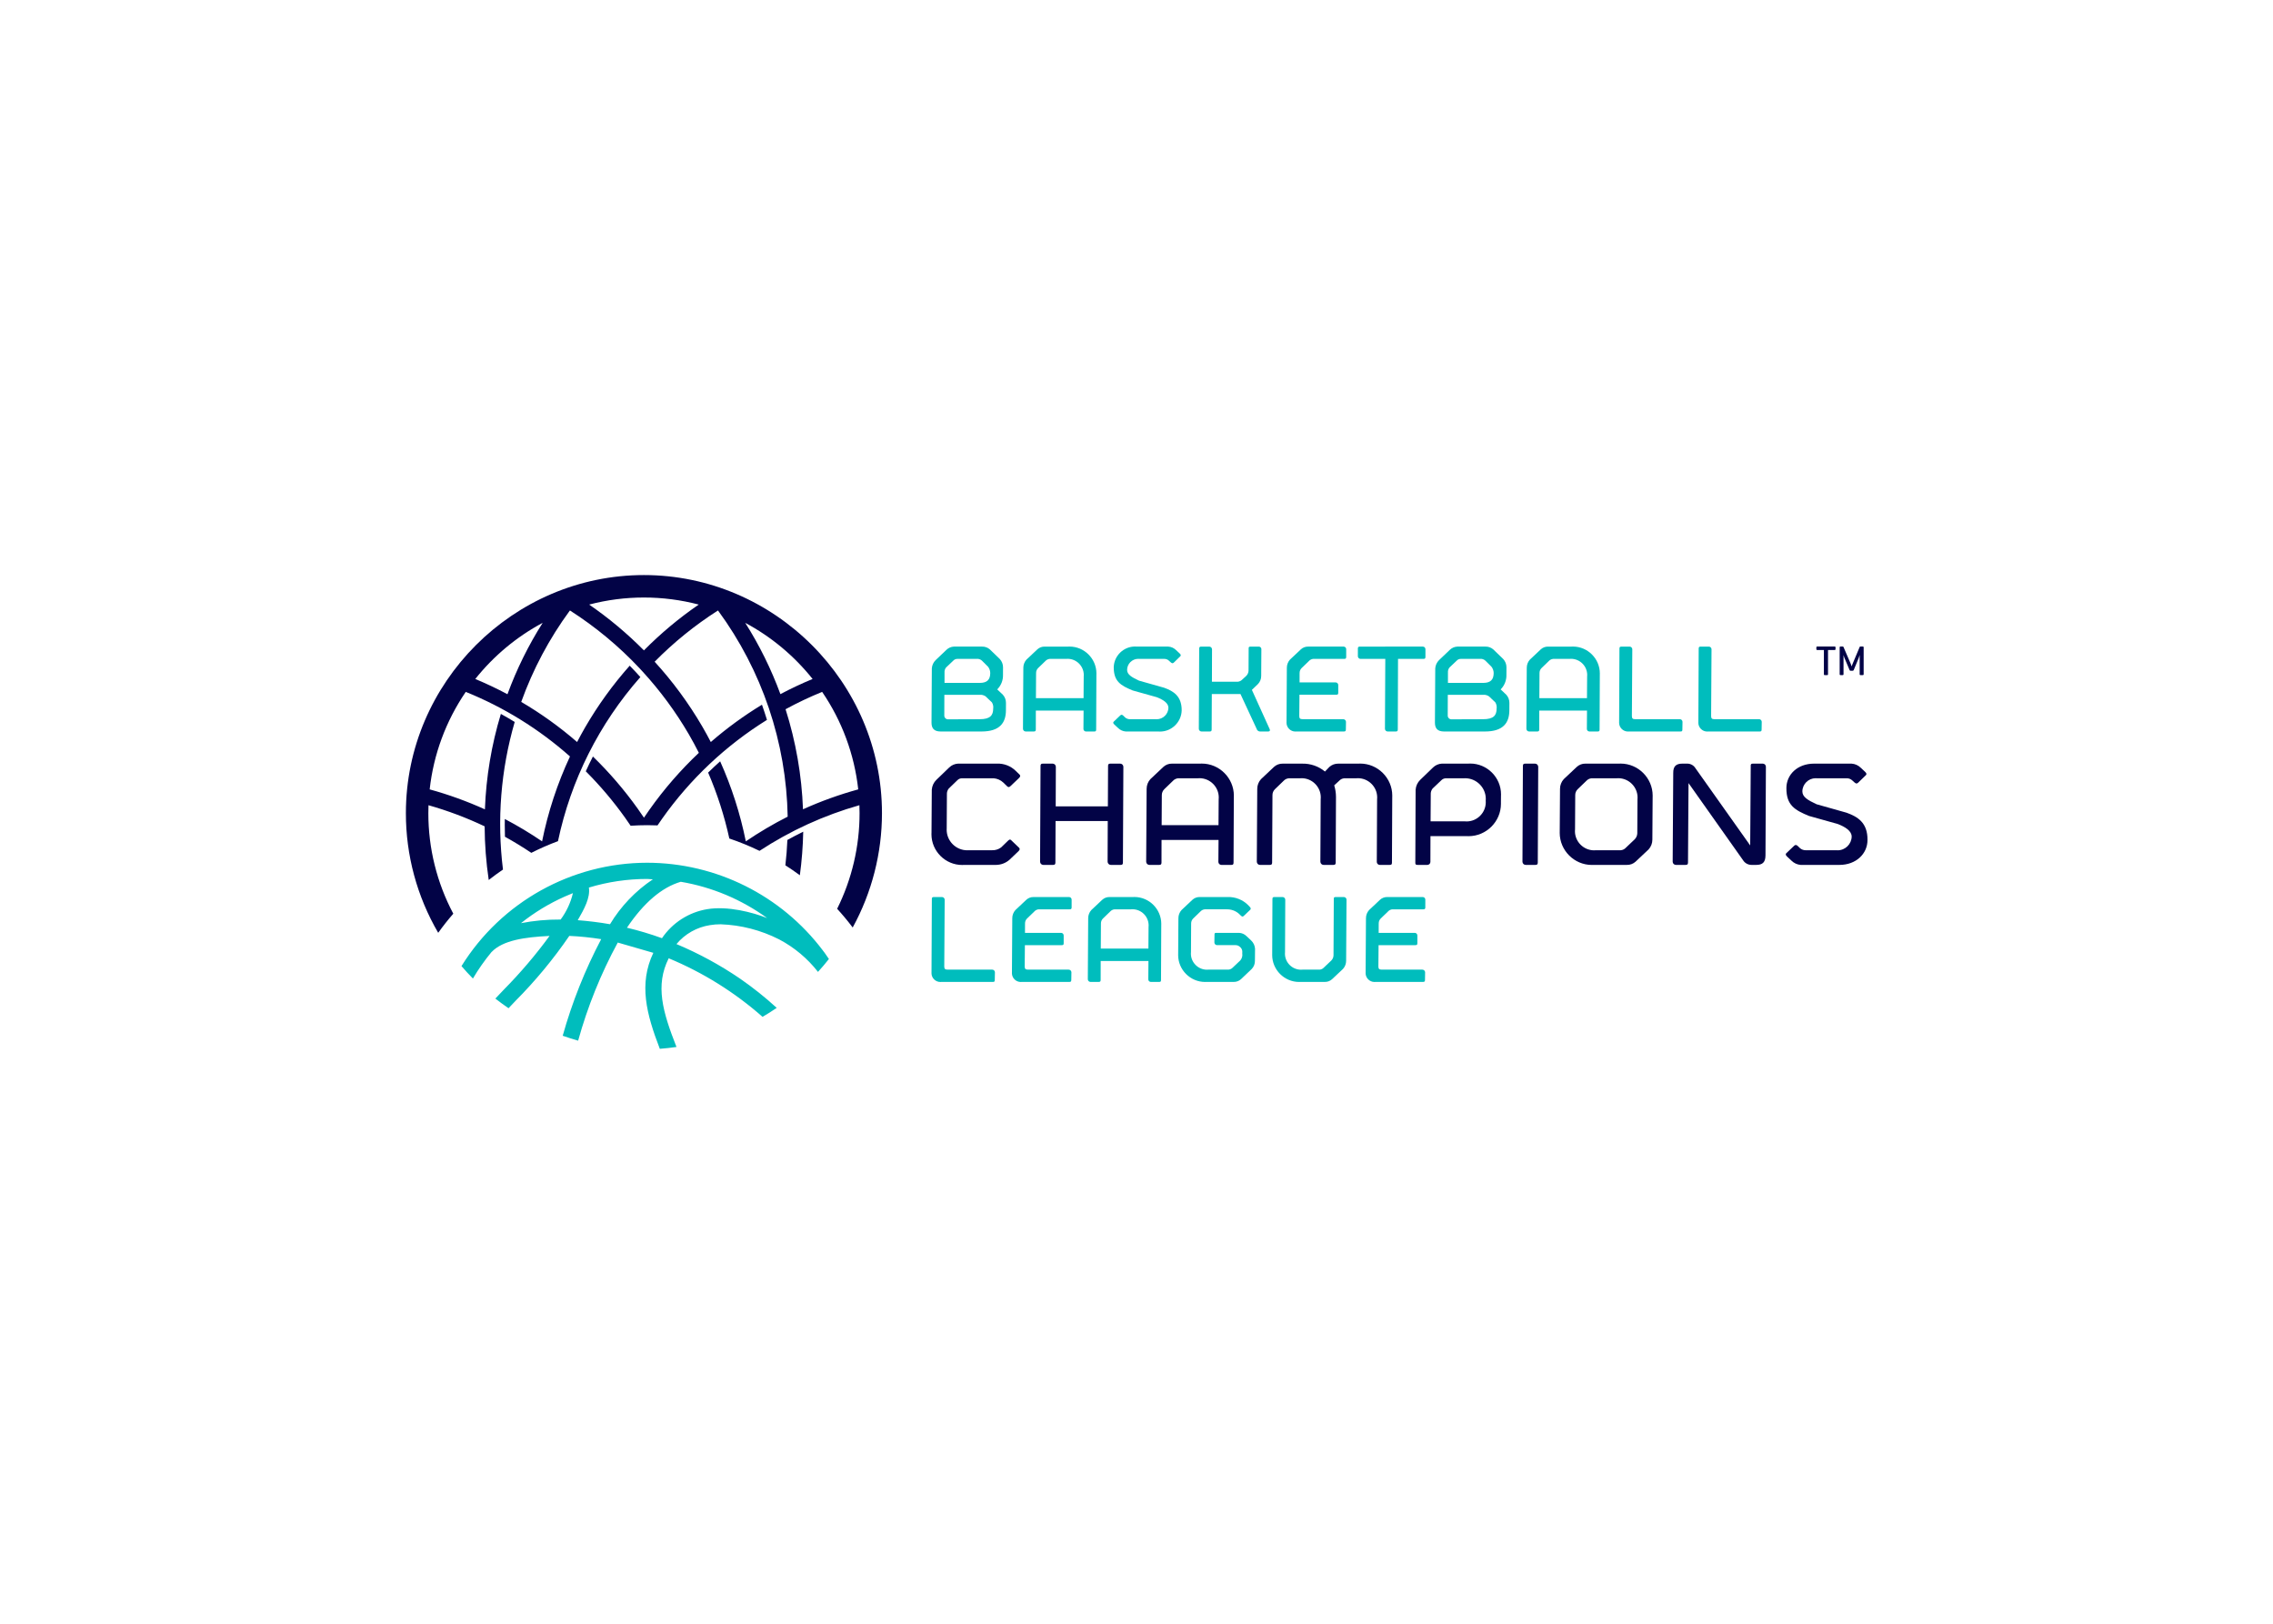 <svg clip-rule="evenodd" fill-rule="evenodd" stroke-linejoin="round" stroke-miterlimit="2" viewBox="0 0 560 400" xmlns="http://www.w3.org/2000/svg"><g fill-rule="nonzero" transform="matrix(1.454 0 0 1.454 99.999 141.665)"><g fill="#00bdbd"><path d="m70.661 63.612c-7.042-9.346-18.082-14.859-29.783-14.874-12.792.014-24.706 6.645-31.457 17.51.621.726 1.267 1.429 1.937 2.108.93-1.578 1.984-3.079 3.152-4.49l.036-.027c1.893-1.955 5.542-2.496 9.798-2.701-2.358 3.226-4.952 6.273-7.762 9.115-.481.503-.955 1.003-1.422 1.5.728.569 1.472 1.114 2.232 1.634.384-.406.774-.817 1.176-1.239 3.368-3.388 6.421-7.074 9.121-11.015 1.81.081 3.614.265 5.403.551-2.744 5.21-4.929 10.696-6.52 16.366.861.306 1.733.583 2.616.832 1.6-5.778 3.852-11.355 6.714-16.623l6.025 1.742c-2.502 5.27-1.182 10.336 1.099 16.261.939-.07 1.88-.174 2.824-.312-2.364-6.012-3.625-10.426-1.318-15.025 5.811 2.41 11.184 5.762 15.902 9.923.821-.48 1.621-.988 2.399-1.524-1.949-1.784-4.016-3.433-6.189-4.936-3.391-2.316-7.007-4.283-10.794-5.87 1.433-1.723 3.448-2.864 5.663-3.208.598-.1 1.204-.149 1.811-.147 3.456.119 6.845.994 9.927 2.563 2.558 1.348 4.8 3.224 6.578 5.504.642-.706 1.258-1.434 1.85-2.183-.532-.822-1.006-1.425-1.018-1.435m-44.439-5.252h-.117c-2.217-.014-4.43.192-6.606.615 2.275-1.815 4.772-3.331 7.431-4.513.448-.2.907-.393 1.372-.577-.383 1.617-1.091 3.14-2.08 4.475m8.364.792c-1.783-.316-3.774-.555-5.466-.682 1.1-1.901 2.145-3.803 1.889-5.527 3.2-.968 6.525-1.46 9.868-1.459.192 0 .783.056.973.06-2.951 1.971-5.432 4.569-7.264 7.608m16.471-2.549c-3.12.518-5.894 2.298-7.666 4.918-1.942-.706-3.923-1.298-5.933-1.775 2.843-4.228 5.906-6.843 9.118-7.784 5.289.893 10.3 2.999 14.639 6.152-2.474-.99-6.707-2.084-10.158-1.511"/><path d="m89.12 54.889c.002-.26.076-.34.345-.34h1.369.002c.252 0 .459.208.459.46v.001l-.071 11.317c.01.36.116.521.551.521h7.553.022c.245 0 .448.197.456.441l-.024 1.322c-.003.26-.077.32-.327.32h-8.737c-.053.006-.107.009-.161.009-.822 0-1.499-.676-1.499-1.499 0-.037.002-.074.004-.111z"/><path d="m112.349 54.549h.02c.239 0 .436.197.436.436v.004 1.323c-.006.26-.099.32-.349.32h-5.271c-.267.035-.514.163-.697.361l-1.223 1.182c-.235.224-.365.537-.357.861l-.006 1.583h6.079c.012-.001.023-.001.035-.001.242 0 .441.199.441.441v1.322c-.004.261-.077.321-.348.321h-6.224l-.032 3.625c.009.36.115.521.55.521h6.89c.25-.005.462.192.476.441l-.022 1.322c-.003.26-.098.32-.346.32h-8.052c-.054.006-.109.009-.163.009-.823 0-1.5-.677-1.5-1.5 0-.036.001-.073.004-.11l.058-9.196c-.002-.511.188-1.004.532-1.382l1.852-1.742c.332-.305.769-.47 1.22-.461z"/><path d="m123.198 54.549c.082-.004.164-.007.246-.007 2.497 0 4.552 2.055 4.552 4.553 0 .06-.001.121-.004.181l-.04 9.315c-.006.26-.055.341-.324.341h-1.391c-.004 0-.007 0-.011 0-.237 0-.431-.194-.431-.431 0-.01 0-.02.001-.031l.025-3.084h-8.094l-.005 3.205c-.003.26-.077.341-.346.341h-1.369c-.001 0-.002 0-.003 0-.251 0-.457-.206-.457-.457 0-.001 0-.003 0-.005l.063-10.336c-.002-.51.187-1.003.531-1.381l1.853-1.743c.333-.305.77-.47 1.221-.461zm2.642 5.067c.009-.087.013-.175.013-.262 0-1.501-1.235-2.735-2.735-2.735-.091 0-.181.004-.271.013h-2.779c-.275.029-.53.157-.718.36l-1.225 1.183c-.233.225-.362.537-.354.861l-.026 4.247h8.07z"/><path d="m143.863 65.346c.012.513-.179 1.01-.532 1.382l-1.831 1.742c-.34.307-.784.472-1.242.461h-4.606c-.078.004-.156.006-.235.006-2.502 0-4.562-2.059-4.562-4.562 0-.057.001-.114.004-.171l.039-6.07c-.002-.51.188-1.004.532-1.382l1.85-1.742c.333-.305.771-.47 1.223-.461h4.75c1.298-.039 2.557.461 3.474 1.382l.244.261c.172.179.255.34.113.5l-1.136 1.082c-.184.16-.322.06-.491-.1l-.358-.341c-.557-.464-1.263-.713-1.988-.701h-3.755c-.276.029-.531.157-.718.36l-1.225 1.183c-.233.225-.362.537-.356.86l-.027 4.829c-.01.093-.015.186-.015.279 0 1.491 1.227 2.719 2.719 2.719.089 0 .179-.005.268-.014h3.404c.275-.029.53-.157.718-.361l1.245-1.181c.226-.255.356-.581.368-.922-.02-.172-.023-.346-.01-.52.012-.263-.076-.522-.248-.722l-.214-.201c-.196-.162-.444-.248-.698-.24h-3.092c-.008.001-.015.001-.023.001-.244 0-.448-.197-.455-.442l.02-1.341c-.015-.26.081-.3.33-.3h3.839c.465.02.906.212 1.238.539l.813.762c.381.364.613.857.65 1.382z"/><path d="m159.318 65.346c.001.511-.188 1.004-.531 1.382l-1.853 1.742c-.331.306-.769.471-1.22.461h-4.129c-.078.004-.156.006-.234.006-2.504 0-4.564-2.06-4.564-4.563 0-.057.001-.113.003-.17l.04-9.315c.004-.26.076-.34.346-.34h1.368.003c.252 0 .458.207.458.458v.003l-.041 8.854c-.009.094-.014.189-.014.283 0 1.489 1.225 2.715 2.715 2.715.09 0 .18-.005.269-.014h2.906c.276-.025.532-.154.716-.361l1.246-1.181c.23-.229.365-.537.377-.862l.048-9.555c-.019-.26.053-.34.323-.34h1.37.015c.245 0 .447.202.447.447 0 .005 0 .01-.001.014z"/><path d="m172.279 54.549h.019c.24 0 .438.197.438.438v.002l-.001 1.323c-.005.26-.1.32-.35.32h-5.271c-.267.035-.514.163-.697.361l-1.224 1.182c-.234.224-.362.537-.354.861l-.008 1.583h6.08c.011-.001.023-.001.035-.001.242 0 .441.199.441.441v1.322c-.004.261-.078.321-.349.321h-6.223l-.033 3.625c.011.36.116.521.551.521h6.889c.25-.005.463.191.477.441l-.02 1.322c-.006.26-.101.32-.349.32h-8.052c-.054.006-.108.009-.162.009-.823 0-1.5-.677-1.5-1.5 0-.037.001-.073.004-.11l.058-9.196c-.002-.511.188-1.004.532-1.382l1.852-1.742c.332-.305.769-.47 1.22-.461z"/><path d="m100.634 14.223c.348.377.543.87.547 1.382l-.005 1.282c.033.928-.323 1.828-.98 2.483l.956.902c.343.378.531.872.527 1.382l-.007 1.283c-.013 2.123-1.075 3.565-4.125 3.565h-6.949c-1.12 0-1.532-.56-1.536-1.483l.054-9.214c.038-.532.271-1.031.654-1.402l1.828-1.743c.339-.325.783-.517 1.251-.541h4.772c.478-.014.945.15 1.309.46zm-1.332 7.351-1.052-1.002c-.303-.227-.683-.328-1.059-.28h-5.951l-.01 3.486c0 .012-.001.023-.001.035 0 .345.284.628.628.628.016 0 .032-.001.048-.002l5.328-.02c1.763 0 2.275-.641 2.281-1.783.054-.368-.021-.743-.212-1.062m-7.78-5.909c-.187.239-.277.539-.254.841l-.001 1.763h5.953c1.266 0 1.791-.541 1.796-1.683-.008-.385-.14-.758-.377-1.062l-.966-.961c-.183-.195-.428-.322-.693-.361h-3.548c-.251-.002-.492.1-.665.281z"/><path d="m112.209 12.12c.082-.004.164-.007.246-.007 2.497 0 4.551 2.055 4.551 4.552 0 .06-.001.121-.004.181l-.04 9.316c-.004.259-.055.34-.326.34h-1.389c-.003 0-.007 0-.011 0-.236 0-.43-.194-.43-.43 0-.01.001-.021.001-.031l.024-3.085h-8.09l-.005 3.206c-.005.259-.078.34-.347.34h-1.369s-.001 0-.002 0c-.251 0-.457-.206-.457-.456 0-.002 0-.003 0-.005l.061-10.336c-.001-.511.188-1.004.531-1.382l1.852-1.743c.332-.304.769-.469 1.219-.46zm2.643 5.067c.008-.088.012-.175.012-.263 0-1.501-1.234-2.735-2.735-2.735-.09 0-.18.004-.269.013h-2.78c-.276.03-.531.158-.719.361l-1.223 1.182c-.234.225-.362.538-.355.862l-.026 4.246h8.07z"/><path d="m128.481 19.09c1.552.561 2.999 1.403 2.971 3.866-.062 1.971-1.701 3.559-3.673 3.559-.104 0-.207-.004-.31-.013h-5.498c-.493-.038-.957-.251-1.308-.601l-.621-.581c-.167-.16-.273-.321-.109-.481l1.135-1.082c.184-.16.342-.08.508.081l.312.301c.221.183.499.283.786.28h4.357c.062.006.124.009.186.009 1.077 0 1.969-.875 1.99-1.952-.01-.802-.899-1.362-1.974-1.783l-4.081-1.142c-2.047-.841-3.224-1.543-3.213-3.967.072-1.93 1.679-3.479 3.611-3.479.107 0 .214.005.32.014h5.311c.491.029.956.236 1.307.58l.621.581c.167.162.272.321.108.482l-1.112 1.082c-.204.18-.342.079-.532-.081l-.308-.28c-.215-.192-.497-.293-.786-.281h-4.191c-.065-.007-.13-.01-.195-.01-1.03 0-1.88.844-1.888 1.874.008.781.733 1.222 2.02 1.823z"/><path d="m144.926 17.107c.001.509-.198.999-.555 1.362l-1.023.982 3.004 6.631c.115.22.06.42-.23.42h-1.41c-.269-.01-.5-.199-.564-.46l-2.736-5.89h-4.855l-.025 6.01c-.006.259-.077.34-.348.34h-1.368c-.001 0-.002 0-.003 0-.251 0-.457-.206-.457-.457 0-.001 0-.002 0-.003l.063-13.582c.008-.24.077-.34.345-.34h1.37c.251.004.456.209.459.46l-.018 5.488h4.4c.279-.032.539-.159.736-.36l.715-.661c.223-.24.35-.554.355-.882l.018-3.705c-.014-.261.055-.34.326-.34h1.389.014c.234 0 .426.192.426.426 0 .011 0 .023-.001.034z"/><path d="m158.873 12.119h.021c.238 0 .435.196.435.434 0 .002-.001.004-.001.006v1.322c-.005.261-.099.321-.348.321h-5.269c-.267.035-.514.163-.698.361l-1.224 1.181c-.232.226-.361.538-.356.862l-.004 1.583h6.078c.012-.001.024-.001.035-.001.242 0 .44.199.44.44v.001 1.322c-.005.261-.078.321-.348.321h-6.223l-.031 3.625c.009.361.114.521.55.521h6.887c.251-.005.464.191.478.441l-.023 1.322c-.004.261-.099.321-.348.321h-8.049c-.053.006-.107.009-.161.009-.822 0-1.499-.677-1.499-1.499 0-.037.002-.075.004-.113l.055-9.195c-.001-.51.188-1.003.531-1.382l1.853-1.743c.332-.304.768-.468 1.219-.46z"/><path d="m172.299 12.119h.019c.24 0 .437.197.437.436v.004 1.322c-.006.261-.102.321-.35.321h-4.295l-.039 11.959c-.007.26-.078.341-.348.341h-1.369c-.001 0-.001 0-.002 0-.251 0-.458-.207-.458-.458 0-.001 0-.002 0-.003l.059-11.839h-4.17c-.007.001-.015.001-.022.001-.244 0-.447-.197-.455-.441l.002-1.322c.004-.262.099-.321.369-.321z"/><path d="m185.936 14.223c.347.377.542.87.547 1.382l-.007 1.282c.034.927-.321 1.828-.978 2.483l.956.902c.342.379.53.872.527 1.382l-.007 1.283c-.013 2.123-1.075 3.565-4.125 3.565h-6.949c-1.121 0-1.532-.56-1.537-1.483l.055-9.214c.038-.531.27-1.03.652-1.402l1.828-1.743c.339-.325.785-.517 1.254-.541h4.77c.479-.014.946.15 1.31.46zm-1.332 7.351-1.054-1.002c-.302-.227-.681-.328-1.056-.28h-5.951l-.01 3.486c0 .012-.001.024-.001.036 0 .344.283.627.627.627.016 0 .032-.001.048-.002l5.328-.02c1.763 0 2.275-.641 2.281-1.783.053-.368-.022-.743-.212-1.062m-7.779-5.909c-.187.238-.279.539-.256.841l-.001 1.763h5.954c1.266 0 1.791-.541 1.796-1.683-.008-.385-.14-.758-.377-1.062l-.966-.961c-.184-.195-.428-.322-.694-.361h-3.547c-.251-.003-.492.099-.665.281z"/><path d="m197.509 12.12c.082-.004.165-.007.247-.007 2.496 0 4.551 2.055 4.551 4.551 0 .061-.002.121-.004.182l-.039 9.316c-.005.259-.055.34-.326.34h-1.388c-.004 0-.009 0-.013 0-.235 0-.428-.193-.428-.428 0-.011 0-.022.001-.033l.023-3.085h-8.09l-.005 3.206c-.007.259-.077.34-.347.34h-1.369c-.001 0-.002 0-.003 0-.251 0-.457-.206-.457-.457 0-.001 0-.003 0-.004l.063-10.336c-.002-.511.187-1.004.53-1.382l1.852-1.743c.332-.305.769-.469 1.22-.46zm2.643 5.067c.009-.088.013-.176.013-.265 0-1.499-1.234-2.733-2.733-2.733-.09 0-.18.004-.27.013h-2.781c-.275.03-.53.158-.718.361l-1.224 1.182c-.233.225-.362.538-.355.862l-.026 4.246h8.069z"/><path d="m205.631 12.46c.006-.261.077-.34.348-.34h1.369.004c.249 0 .455.205.455.454v.006l-.069 11.318c.009.361.113.521.549.521h7.551c.007-.001.015-.001.023-.001.244 0 .447.197.454.442l-.022 1.322c-.004.261-.078.32-.327.32h-8.734c-.054.006-.108.008-.163.008-.821 0-1.498-.676-1.498-1.498 0-.037.002-.075.005-.112z"/><path d="m219.057 12.46c.005-.261.075-.34.346-.34h1.369.004c.249 0 .455.205.455.454v.006l-.068 11.318c.009.361.113.521.549.521h7.551c.007-.001.015-.001.023-.001.244 0 .447.197.454.442l-.022 1.322c-.005.261-.079.32-.327.32h-8.734c-.054.006-.109.009-.163.009-.822 0-1.499-.677-1.499-1.499 0-.037.002-.075.005-.112z"/></g><path d="m64.301 49.175c.839.533 1.656 1.094 2.453 1.684.332-2.448.523-4.912.572-7.381-.906.443-1.8.912-2.684 1.399-.062 1.439-.179 2.872-.341 4.298" fill="#020346"/><path d="m8.032 57.374c-2.782-5.247-4.234-11.098-4.227-17.037 0-.45.01-.897.026-1.342 3.264.926 6.445 2.122 9.511 3.577.016 3.042.248 6.08.694 9.089.784-.615 1.589-1.204 2.415-1.766-1.047-8.385-.371-16.895 1.988-25.009-.771-.471-1.553-.925-2.346-1.362-1.592 5.252-2.501 10.688-2.704 16.172-3.027-1.371-6.156-2.502-9.359-3.384.651-5.924 2.752-11.598 6.115-16.519 6.467 2.612 12.44 6.312 17.659 10.94-2.14 4.591-3.726 9.419-4.726 14.384-2.032-1.382-4.14-2.647-6.315-3.789-.005.338-.01.675-.01 1.013 0 .665.011 1.33.033 1.994 1.525.845 3.013 1.754 4.466 2.727 1.467-.744 2.976-1.404 4.519-1.976 2.172-10.318 6.982-19.898 13.96-27.803-.59-.655-1.19-1.3-1.807-1.929-2.866 3.226-5.4 6.732-7.562 10.466-.469.812-.919 1.637-1.351 2.468-2.941-2.551-6.11-4.827-9.467-6.798 1.983-5.521 4.752-10.727 8.223-15.457.019-.006.036-.013.053-.02 4.314 2.76 8.269 6.044 11.775 9.778.18.194.359.388.536.584 2.975 3.246 5.594 6.801 7.812 10.604.599 1.03 1.162 2.077 1.698 3.139-3.103 2.929-5.908 6.159-8.373 9.641-.318.446-.625.898-.929 1.35-.349-.519-.706-1.035-1.069-1.547-2.258-3.162-4.795-6.114-7.58-8.821-.422.826-.825 1.661-1.208 2.506 2.427 2.428 4.65 5.052 6.645 7.846.325.456.641.915.952 1.378.941-.06 1.889-.094 2.846-.094.572 0 1.142.014 1.71.036.256-.38.516-.757.782-1.132 4.743-6.712 10.784-12.406 17.765-16.745-.264-.863-.547-1.72-.847-2.571-3.063 1.86-5.963 3.975-8.669 6.323-.461-.889-.944-1.767-1.447-2.634-2.294-3.933-4.999-7.611-8.069-10.973 3.233-3.28 6.825-6.187 10.708-8.666.016.006.035.012.052.018 7.442 10.132 11.56 22.329 11.782 34.899-2.452 1.241-4.821 2.638-7.093 4.183-.941-4.667-2.4-9.215-4.349-13.558-.693.62-1.372 1.256-2.037 1.909 1.551 3.6 2.755 7.34 3.593 11.17 1.747.587 3.455 1.285 5.114 2.09 5.216-3.421 10.923-6.029 16.924-7.732.017.445.027.893.027 1.343.006 5.623-1.294 11.171-3.797 16.206.927 1.013 1.805 2.069 2.636 3.169 3.253-5.94 4.959-12.605 4.959-19.378 0-22.127-18.207-40.334-40.334-40.334s-40.334 18.207-40.334 40.334v.003c-.008 7.124 1.882 14.122 5.476 20.273.801-1.119 1.652-2.198 2.555-3.236m68.616-21.064c-3.204.879-6.333 2.007-9.36 3.375-.215-5.759-1.208-11.462-2.953-16.954 2.009-1.095 4.078-2.076 6.198-2.938 3.363 4.92 5.463 10.593 6.115 16.517m-7.733-18.706c-1.866.774-3.684 1.63-5.454 2.569-1.552-4.227-3.55-8.276-5.96-12.079 4.411 2.361 8.295 5.597 11.414 9.51m-28.576-13.8c3.132-.001 6.252.401 9.282 1.196-3.334 2.288-6.443 4.887-9.287 7.761-2.844-2.871-5.95-5.47-9.279-7.76 3.03-.796 6.15-1.199 9.284-1.197m-17.161 4.29c-2.414 3.807-4.413 7.862-5.965 12.094-1.77-.942-3.588-1.803-5.452-2.583 3.119-3.914 7.004-7.15 11.417-9.511" fill="#020346"/><path d="m94.639 49.105c-.127.01-.255.014-.382.014-2.855 0-5.203-2.349-5.203-5.203 0-.103.003-.205.009-.308l.047-7.241c.046-.634.323-1.23.779-1.673l2.182-2.103c.404-.388.935-.617 1.495-.645h6.563c1.198-.052 2.366.398 3.219 1.242l.661.646c.175.191.053.383-.142.574l-1.355 1.29c-.218.215-.377.31-.603.119l-.687-.669c-.441-.413-1.01-.666-1.612-.717h-5.325c-.306-.018-.606.095-.822.311l-1.483 1.434c-.219.278-.328.627-.307.98l-.033 5.759c-.005.077-.008.154-.008.231 0 1.911 1.572 3.483 3.482 3.483.081 0 .161-.003.241-.009h3.963c.553.022 1.098-.147 1.542-.478l1.133-1.1c.196-.192.374-.334.578-.119l1.346 1.29c.175.192.077.383-.142.597l-1.506 1.434c-.633.551-1.443.856-2.281.861z" fill="#020346"/><path d="m121.025 31.946h.005c.298 0 .542.245.542.542v.008l-.076 16.203c-.004.31-.089.406-.411.406h-1.636c-.001 0-.002 0-.003 0-.299 0-.545-.246-.545-.545 0-.001 0-.003 0-.004l.025-6.884h-8.842l-.028 7.027c-.006.31-.092.406-.413.406h-1.634c-.001 0-.003 0-.004 0-.299 0-.545-.246-.545-.545 0-.001 0-.003 0-.004l.077-16.204c.006-.31.091-.406.413-.406h1.635.004c.297 0 .542.245.542.542v.008l-.024 6.691h8.84l.03-6.835c.006-.31.092-.406.414-.406z" fill="#020346"/><path d="m134.567 31.946c.098-.005.196-.008.294-.008 2.98 0 5.433 2.453 5.433 5.433 0 .072-.002.143-.005.215l-.048 11.113c-.006.31-.066.406-.388.406h-1.66c-.004 0-.009 0-.014 0-.28 0-.511-.231-.511-.511 0-.013 0-.025.001-.038l.028-3.682h-9.658l-.008 3.825c-.005.31-.09.406-.413.406h-1.634c-.001 0-.002 0-.003 0-.299 0-.546-.246-.546-.545 0-.002 0-.003 0-.004l.077-12.332c-.002-.609.224-1.198.634-1.649l2.208-2.079c.398-.364.921-.561 1.459-.55zm3.154 6.046c.01-.104.015-.209.015-.314 0-1.79-1.473-3.263-3.263-3.263-.108 0-.216.005-.324.016h-3.318c-.328.036-.632.188-.857.43l-1.46 1.41c-.279.268-.433.641-.427 1.028l-.029 5.067h9.634z" fill="#020346"/><path d="m161.41 31.946c.098-.006.196-.008.294-.008 2.98 0 5.431 2.451 5.431 5.431 0 .073-.001.145-.004.218l-.049 11.112c-.005.31-.065.406-.387.406h-1.66c-.005 0-.011 0-.016 0-.279 0-.508-.229-.508-.508 0-.014.001-.027.002-.041l.051-10.564c.01-.104.015-.209.015-.314 0-1.79-1.473-3.263-3.264-3.263-.108 0-.216.005-.324.016h-2.004c-.33.03-.636.184-.857.43l-.833.765c.197.635.298 1.296.3 1.961l-.048 11.112c-.005.31-.091.406-.413.406h-1.635c-.001 0-.003 0-.004 0-.299 0-.545-.246-.545-.546 0-.001 0-.002 0-.003l.053-10.564c.011-.111.017-.221.017-.332 0-1.78-1.465-3.245-3.245-3.245-.106 0-.213.005-.319.016h-1.882c-.328.036-.632.188-.856.43l-1.461 1.411c-.28.268-.434.641-.425 1.028l-.058 11.399c-.005.31-.09.406-.412.406h-1.635c-.002 0-.003 0-.005 0-.298 0-.543-.245-.543-.543 0-.002 0-.004 0-.006l.075-12.332c-.002-.61.225-1.198.635-1.649l2.208-2.079c.398-.364.92-.561 1.459-.55h3.318c1.403-.032 2.772.443 3.853 1.339l.756-.789c.409-.361.938-.557 1.483-.55z" fill="#020346"/><path d="m179.979 31.946c.122-.008.245-.013.367-.013 2.862 0 5.217 2.356 5.217 5.218 0 .097-.002.194-.008.291l-.007 1.171c.001.047.002.093.002.139 0 3.01-2.476 5.486-5.486 5.486-.097 0-.194-.003-.291-.008h-6.165l-.011 4.325c.001.011.001.022.001.032 0 .285-.234.519-.518.519-.009 0-.017 0-.026-.001h-1.635c-.321 0-.384-.096-.378-.406l.05-12.332c.046-.634.324-1.23.78-1.673l2.181-2.103c.404-.387.935-.617 1.494-.645zm-.716 2.485h-2.996c-.308-.009-.605.112-.819.334l-1.487 1.411c-.222.285-.331.643-.305 1.003l-.029 4.542h5.744c.118.013.237.02.356.02 1.784 0 3.251-1.468 3.251-3.252 0-.086-.003-.172-.01-.258.01-.103.014-.207.014-.311 0-1.918-1.578-3.496-3.495-3.496-.075 0-.149.003-.224.007" fill="#020346"/><path d="m191.791 48.699c-.006.31-.093.406-.413.406h-1.635c-.002 0-.004 0-.006 0-.297 0-.541-.244-.541-.541 0-.003 0-.005 0-.008l.074-16.204c.006-.31.093-.406.414-.406h1.635.003c.298 0 .544.245.544.543v.007z" fill="#020346"/><path d="m211.206 44.827c.001.61-.225 1.199-.635 1.65l-2.209 2.079c-.398.363-.921.56-1.46.549h-5.67c-.093.005-.186.007-.279.007-2.988 0-5.446-2.458-5.446-5.445 0-.067.002-.135.004-.202l.048-7.241c-.002-.61.225-1.198.635-1.649l2.209-2.079c.397-.364.92-.561 1.458-.55h5.67c.098-.005.196-.008.294-.008 2.98 0 5.432 2.452 5.432 5.432 0 .072-.001.144-.004.216zm-2.521-6.835c.009-.1.014-.201.014-.301 0-1.796-1.478-3.275-3.275-3.275-.103 0-.206.005-.309.015h-4.237c-.327.035-.631.188-.854.43l-1.462 1.41c-.279.268-.433.641-.425 1.028l-.033 5.76c-.011.111-.017.222-.017.333 0 1.779 1.464 3.244 3.244 3.244.107 0 .214-.005.32-.016h4.209c.33-.03.636-.184.858-.43l1.486-1.41c.275-.274.435-.642.448-1.029z" fill="#020346"/><path d="m227.999 49.105c-.578-.001-1.116-.299-1.422-.789l-9.244-13.072-.088 13.455c-.007.31-.092.406-.414.406h-1.635c-.002 0-.003 0-.004 0-.298 0-.543-.245-.543-.543 0-.002 0-.004 0-.006l.095-15.009c-.016-1.171.492-1.601 1.557-1.601h.844c.562.008 1.082.306 1.372.788l9.267 13.073.091-13.455c-.019-.311.066-.406.387-.406h1.636.018c.29 0 .529.238.529.528v.022l-.07 15.008c-.009 1.171-.518 1.601-1.558 1.601z" fill="#020346"/><path d="m244.113 40.263c1.854.669 3.579 1.673 3.546 4.611.008 2.343-1.931 4.231-4.755 4.231h-6.562c-.589-.044-1.144-.299-1.562-.717l-.741-.692c-.201-.192-.327-.383-.132-.574l1.355-1.29c.221-.192.409-.096.608.095l.372.358c.264.22.597.338.939.335h5.201c.074.007.149.01.223.01 1.286 0 2.35-1.044 2.374-2.329-.012-.955-1.072-1.625-2.355-2.126l-4.872-1.363c-2.445-1.004-3.851-1.839-3.835-4.731.006-2.247 1.845-4.135 4.694-4.135h6.339c.586.035 1.14.281 1.558.692l.742.694c.2.191.326.383.131.574l-1.33 1.29c-.241.215-.408.096-.632-.095l-.369-.335c-.257-.23-.595-.35-.94-.334h-5c-.078-.008-.157-.013-.235-.013-1.229 0-2.243 1.007-2.252 2.236.007.932.872 1.457 2.41 2.174z" fill="#020346"/><path d="m242.109 12.105c.093 0 .135.036.135.135v.321c0 .099-.042.135-.135.135h-1.139v4.11c0 .099-.036.142-.129.142h-.441c-.093 0-.129-.043-.129-.142v-4.11h-1.139c-.1 0-.136-.036-.136-.135v-.321c0-.099.036-.135.136-.135z" fill="#020346"/><path d="m247.008 16.812c0 .093-.036.135-.128.135h-.42c-.093 0-.129-.042-.129-.135v-3.269c-.014.036-.106.363-.17.528l-.827 2c-.02.082-.093.141-.178.143h-.37c-.093 0-.135-.057-.171-.143l-.883-2.086c-.055-.139-.1-.282-.135-.428v3.255c0 .093-.036.135-.129.135h-.398c-.093 0-.128-.042-.128-.135v-4.572c0-.092.035-.135.128-.135h.398c.054-.005.104.027.122.078l1.232 2.863c.049.121.142.399.149.427.007-.028.107-.299.157-.42l1.21-2.884c.022-.05.058-.064.122-.064h.42c.092 0 .128.043.128.135z" fill="#020346"/></g></svg>